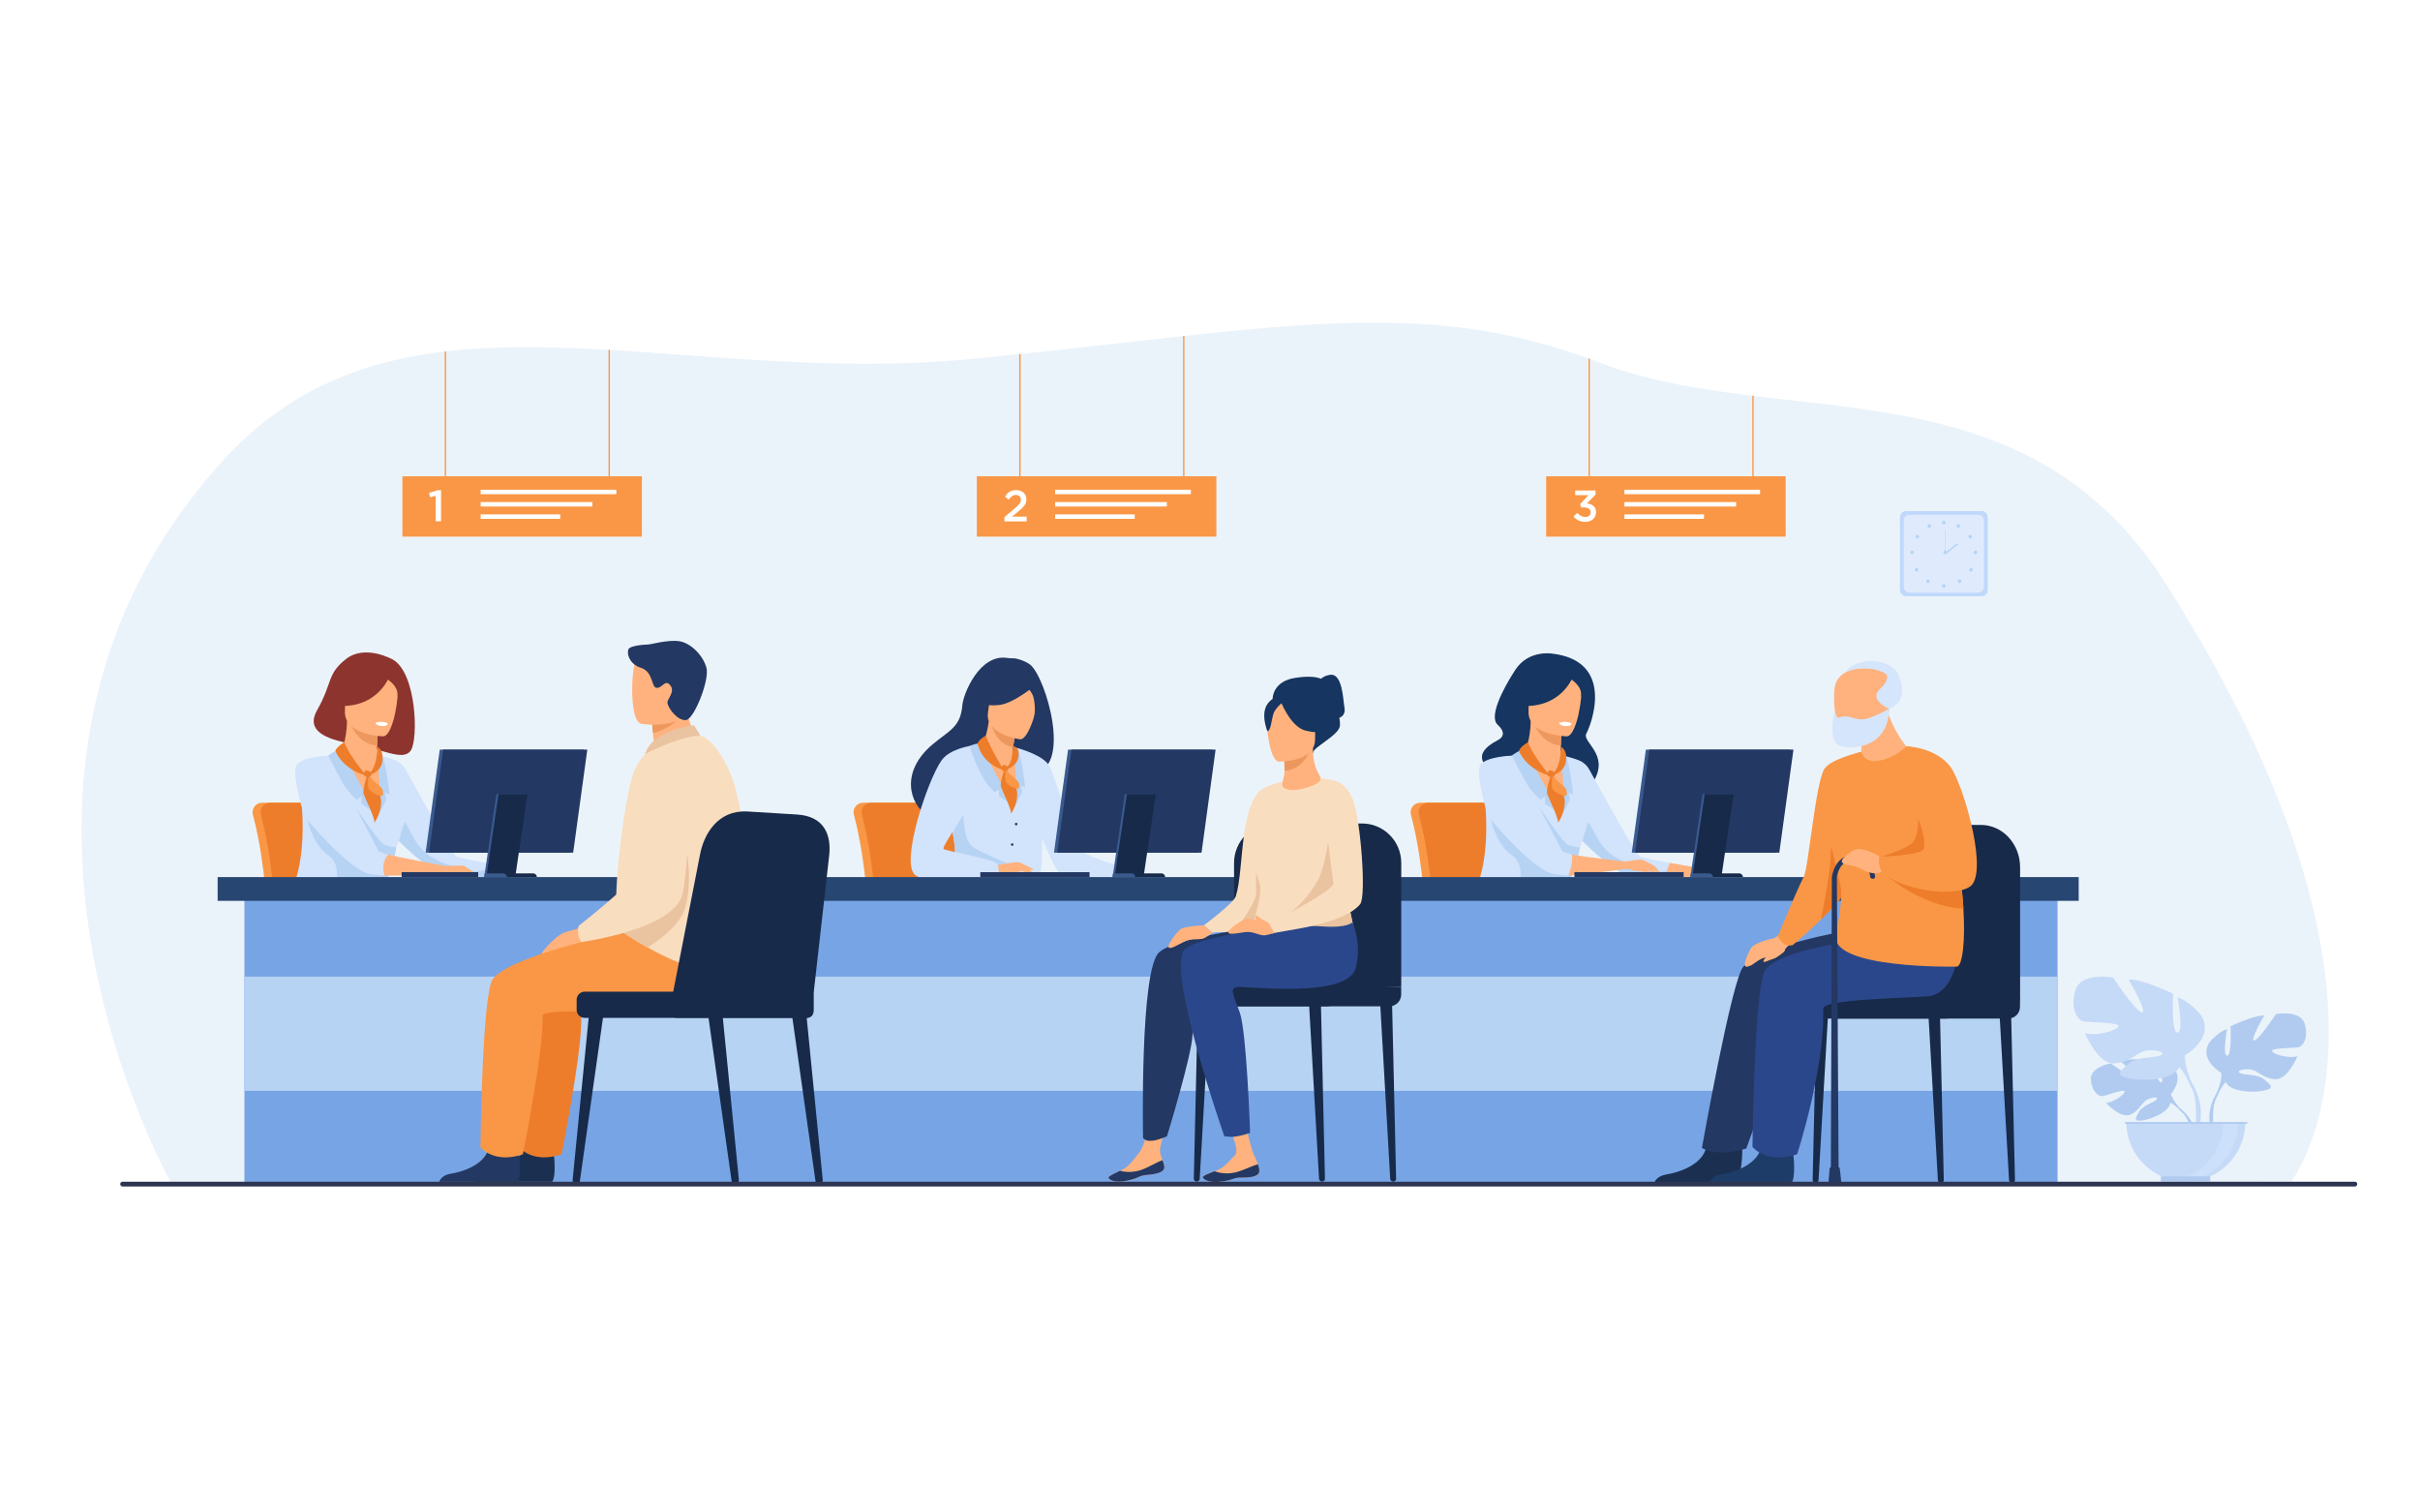 <?xml version="1.0" encoding="utf-8"?>
<!-- Generator: Adobe Illustrator 24.3.0, SVG Export Plug-In . SVG Version: 6.00 Build 0)  -->
<svg version="1.1" id="_x2018_ëîé_x5F_1" xmlns="http://www.w3.org/2000/svg" xmlns:xlink="http://www.w3.org/1999/xlink"
	 x="0px" y="0px" viewBox="0 0 3200 2000" style="enable-background:new 0 0 3200 2000;" xml:space="preserve">
<style type="text/css">
	.st0{fill:#FFFFFF;}
	.st1{fill:#EBF3FA;}
	.st2{fill:#F99746;}
	.st3{fill:#ED7D2B;}
	.st4{fill:#163560;}
	.st5{fill:#FFB27D;}
	.st6{fill:#ED985F;}
	.st7{fill:#D2E3FC;}
	.st8{fill:#B7D3F3;}
	.st9{fill:#395A8E;}
	.st10{fill:#233862;}
	.st11{fill:#172A49;}
	.st12{fill:#8E342E;}
	.st13{fill:#ED975D;}
	.st14{fill:#77A4E5;}
	.st15{fill:#274672;}
	.st16{fill:#C0D8FB;}
	.st17{fill:#DFEBFD;}
	.st18{fill:#F9DDBF;}
	.st19{fill:#EAC3A0;}
	.st20{fill:#2B478B;}
	.st21{fill:#1B3051;}
	.st22{fill:#1E3C68;}
	.st23{fill:#D5E5FB;}
	.st24{opacity:0.5;}
	.st25{fill:#9FC1F4;}
	.st26{fill:#AFCDFB;}
	.st27{fill:#2E3552;}
</style>
<rect class="st0" width="3200" height="2000"/>
<g>
	<path class="st1" d="M228.7,1568.9c0,0-312.9-545.7,67.9-961.9c234.3-256.1,587.6-93.4,989.2-132.5c401.6-39.1,589.3-87.1,829.5,5
		c240.2,92,559.7-6,748.7,292.3c353.3,557.6,165.5,790.6,165.5,790.6L228.7,1568.9z"/>
	<g>
		<path class="st2" d="M1880.5,1159.8c0,0-4.3-43.6-14.8-82.5c-2.1-8,3.8-15.8,12.1-15.8h110.7l18.1,98.3
			C2006.5,1159.8,1878.2,1163.7,1880.5,1159.8z"/>
		<path class="st3" d="M1891.1,1159.8c0,0-4.3-43.6-14.8-82.5c-2.1-8,3.8-15.8,12.1-15.8H1999l18.1,98.3
			C2017.1,1159.8,1888.7,1163.7,1891.1,1159.8z"/>
	</g>
	<g>
		<path class="st4" d="M2051.8,864.2c0,0-30.8-4.9-47.9,21.3c-17.6,26.9-35.1,62.3-23.6,72.8c9.9,9,8.6,16.2,0,20.6
			c-36.6,18.8-16.2,36.3-3.2,42.7c13,6.4,124.5,20.5,129.2,13.1c23.5-37.1-15.1-53.3-8.6-64.9
			C2103.2,960.3,2137.6,873.9,2051.8,864.2z"/>
		<path class="st5" d="M2092.9,1048.3c-8,6.2-13,28.4-25.9,32c-48.2,13.7-74-43.4-82.5-71.3c6.5-4.1,12.7-5.3,16.3-5.9
			c3.5-0.6,7.2-1.1,10.3-1.4c5.3-4.5,12.5-22,13-48.8l2.3,0.5l38.9,8.6c0,0-1.1,12.3-1.4,23.9c-0.2,9.1-0.5,11.2,0.2,12.3
			c3,0.5,6.6,8.2,6.6,8.2s0,0,0,0C2071.3,1007.2,2083.4,1025,2092.9,1048.3z"/>
		<path class="st6" d="M2065.4,961.9c0,0-1.1,12.3-1.4,23.9c-21.9-1.1-33-21.3-37.5-32.4L2065.4,961.9z"/>
		<g>
			<path class="st7" d="M2263.4,1163.9c0,0-22.9,0.8-47.8,0.9c-2.9,0-5.9,0-8.9,0c-20.3-0.1-40.2-0.8-48.6-3
				c-8.3-2.1-40.1-23.7-65.6-49.8c0,0,0,0,0,0c-2,4.7-3.5,8.3-3.5,8.6c-0.7,5.9-2,11.7-3.5,17.4c-5.8,21.5-15.4,39.6-15.7,40.2
				l-13.6,0l-106.5-0.2c0,0,20.1-31,14.7-110.3c-0.1-2,18.5-66,18.5-66s14.5-2.5,31.3-3.9c1.6,1.4,4.8,43.6,25.8,46
				c3.4,0.4,25.3,33.8,25.3,33.8l6.6-34.1l-7.8-45.3c10.1,2.9,15.6,4,23.9,7.3c5.7,2.3,10.4,6.5,13.4,11.9
				c14.7,26.8,62.2,113.2,67.1,115.2c4.5,1.9,21.7,5.3,39.8,8.6h0c24.3,4.4,50.3,8.6,50.3,8.6L2263.4,1163.9z"/>
			<path class="st7" d="M2077.4,1178.2l-7.6,0c0,0,0,0,0,0L2077.4,1178.2z"/>
		</g>
		<path class="st5" d="M2071.8,973.7c0,0-51.8-1-50.6-33.2c1.1-32.2-4.8-54.1,28.3-54.8c33.1-0.7,39.1,11.8,41.3,22.7
			C2093.1,919.1,2085.3,973.1,2071.8,973.7z"/>
		<path class="st8" d="M2215.6,1164.8c-2.9,0-5.9,0-8.9,0c-20.3-0.1-40.2-0.8-48.6-3c-8.3-2.1-40.1-23.7-65.6-49.8c0,0,0,0,0,0
			s5.4-20.6,7.7-24c2.3-3.5,11.5,30,32.8,43.6s54.8,23.2,71,19.3C2214.9,1148.3,2216.1,1158.1,2215.6,1164.8z"/>
		<path class="st0" d="M2061.7,955.7c0,0,0.3,3.9,8.8,4.5c0,0,7.1,0.5,7.4-3.6C2077.9,956.5,2071.4,952.6,2061.7,955.7z"/>
		<path class="st5" d="M2148.8,1139.4c0,0,20.7-3.5,22.8-2.6c3.5,1.4,15.4,7.4,17.4,9.4c2,1.9,7.5,9.9,7.5,9.9s-1.9,0.8-2.9,0.1
			s-8.6-7.2-8.6-7.2l8.1,9.9c0,0-2.4,0.2-3.5-0.8c-1.1-1-8.3-6.9-8.3-6.9l-2.3-0.2c0,0,2.5,1.6,3.9,3.1s2.4,3.2,2.4,3.2
			s-2-0.1-2.7-0.4c-0.7-0.2-7-4.7-7-4.7l3.6,3.9c0,0-2.1,0.1-2.8-0.3c-0.7-0.4-5.7-4.1-6.5-4c-0.8,0.1-6.6,0.5-9.3-0.6
			c-2.6-1.1-10.8-3.3-10.8-3.3L2148.8,1139.4z"/>
		<path class="st8" d="M2018.8,987.5c0,0-16.4,8.4-19.7,11.8c0,0,15.5,39.7,37.9,58.2l6-4.2v9.6l22.4,14.7
			C2065.4,1077.6,2017.7,999.5,2018.8,987.5z"/>
		<path class="st8" d="M2085.5,1138c-5.8,21.5-15.4,39.6-15.7,40.2l7.6,0l-7.6,0h-70.7c0,0,8.2,0,8.2-0.1c-0.2-0.7,12-33.7-8.2-47.2
			c-20.2-13.5-27.5-46.8-27.5-46.8l64.2-15.7c0,0,26.5,38.6,34,46c5.8,5.7,19.3,6.1,19.3,6.1L2085.5,1138z"/>
		<path class="st8" d="M2063.5,997.8c0,0,7.5,54.4,1.8,79.8c0,0,9.2-16.8,10.5-19.9l-1.5-9.3l5.9,2.1c0,0-4.7-43.4-9.9-50.6
			c-2.3-3.2-6.5-7.7-6.5-7.7L2063.5,997.8z"/>
		<path class="st5" d="M2263.4,1163.9c0,0-28.6,1.1-56.6,0.9c-6.9-10.8,1.6-23.7,1.6-23.7h0c24.3,4.4,50.3,8.6,50.3,8.6
			L2263.4,1163.9z"/>
		<path class="st5" d="M2154.1,1148.4c0,0-52.2,7.5-80.5,9.3l5-27.5c19,3.1,70.2,9.2,70.2,9.2L2154.1,1148.4z"/>
		<path class="st7" d="M1999.1,999.3c0,0-31.2,0.7-40.8,11.1c-9.6,10.4,9.6,69.3,9.6,69.3s58.1,71.2,87.2,76.2
			c0,0,12.7,1.7,18.6,1.8c0,0,6.6-13.8,5-27.5c0,0-12.4-3.5-13-5C2065.1,1123.6,1999.1,999.3,1999.1,999.3z"/>
		<path class="st4" d="M2082.3,889c0,0-12.5,45.8-67.4,44.6c0,0-5.7-43.3,23.9-50.2C2068.3,876.3,2082.3,889,2082.3,889z"/>
		<path class="st4" d="M2090.9,921c0,0,3-13.7-17-24.9c0,0,14.2-16,20.2-6.7C2100.2,898.7,2090.9,921,2090.9,921z"/>
		<path class="st3" d="M2020.5,981.5c0,0-9.8,5.2-12,11.5c0,0,9.3,24.3,40.9,32.6C2049.5,1025.7,2026.7,999,2020.5,981.5z"/>
		<path class="st3" d="M2063.9,987.5c0,0,1,30.4-14.4,38.2c0,0,19-2.2,21.3-19.3C2072.1,996.3,2068.8,989.7,2063.9,987.5z"/>
		<path class="st3" d="M2051.1,1023.2c0,0-7,21.2-5.2,26.6c1.8,5.5,14.3,30,14.4,38c0,0,9-12.5,8.8-27.6
			S2051.1,1023.2,2051.1,1023.2z"/>
		<path class="st2" d="M2052.6,1023.7c0,0-1.7,14.6,0,18.8s10.3,9.3,18.5,10.2c0,0,2.2-6.2-1.3-10.7
			C2066.2,1037.5,2053.6,1029.7,2052.6,1023.7z"/>
		<path class="st3" d="M2045.9,1023.8c0,0,0.8-4,2.8-5c2-0.9,6.9,1.8,7.5,3.3c0.6,1.5-0.4,4.8-3.2,5.4S2045.3,1025.7,2045.9,1023.8z
			"/>
	</g>
	<g>
		<g>
			<polygon class="st9" points="2348.3,1127.5 2157.7,1127.5 2176.4,991.2 2367,991.2 			"/>
			<polygon class="st10" points="2352.8,1127.5 2162.2,1127.5 2180.9,991.2 2371.5,991.2 			"/>
		</g>
		<g>
			<polygon class="st9" points="2289.5,1050.1 2273.4,1159.8 2235.2,1159.8 2235.9,1154.9 2251.3,1050.1 			"/>
			<polygon class="st11" points="2276.2,1159.8 2238,1159.8 2254.1,1050.1 2292.3,1050.1 			"/>
			<path class="st11" d="M2241.4,1159.8h63.3l0,0c0-2.7-2.2-4.9-4.9-4.9h-57.7L2241.4,1159.8z"/>
			<path class="st9" d="M2265.1,1159.8L2265.1,1159.8h-30l0.7-4.9h24.4C2262.9,1154.9,2265.1,1157.1,2265.1,1159.8z"/>
		</g>
	</g>
	<g>
		<path class="st2" d="M349.2,1159.8c0,0-4.3-43.6-14.8-82.5c-2.1-8,3.8-15.8,12.1-15.8h110.7l18.1,98.3
			C475.2,1159.8,346.9,1163.7,349.2,1159.8z"/>
		<path class="st3" d="M359.8,1159.8c0,0-4.3-43.6-14.8-82.5c-2.1-8,3.8-15.8,12.1-15.8h110.7l18.1,98.3
			C485.8,1159.8,357.4,1163.7,359.8,1159.8z"/>
	</g>
	<g>
		<path class="st2" d="M1143.9,1159.8c0,0-4.3-43.6-14.8-82.5c-2.1-8,3.8-15.8,12.1-15.8h110.7l18.1,98.3
			C1270,1159.8,1141.6,1163.7,1143.9,1159.8z"/>
		<path class="st3" d="M1154.5,1159.8c0,0-4.3-43.6-14.8-82.5c-2.1-8,3.8-15.8,12.1-15.8h110.7l18.1,98.3
			C1280.5,1159.8,1152.2,1163.7,1154.5,1159.8z"/>
	</g>
	<g>
		<path class="st12" d="M519.9,872.4c0,0-36.5-21-62.2-1.1c-25.6,19.8-17.8,31.7-38.3,67.6c-15,26.4,8.5,38.4,47.6,44.9
			c39.1,6.6,66.4,23.5,76.3,8.4C553.3,977,550.8,890.8,519.9,872.4z"/>
		<path class="st5" d="M527.8,1048.3c-8,6.2-13,28.4-25.9,32c-48.2,13.7-74-43.4-82.5-71.3c6.5-4.1,12.7-5.3,16.2-5.9
			c3.5-0.6,7.2-1.1,10.3-1.4c5.3-4.5,12.5-22,13-48.8l2.3,0.5l38.9,8.6c0,0-1.1,12.3-1.4,23.9c-0.2,9.1-0.5,11.2,0.2,12.3
			c3,0.5,6.6,8.2,6.6,8.2s0,0,0,0C506.2,1007.2,518.2,1025,527.8,1048.3z"/>
		<path class="st6" d="M500.2,961.9c0,0-1.1,12.3-1.4,23.9c-21.9-1.1-33-21.3-37.5-32.4L500.2,961.9z"/>
		<g>
			<path class="st7" d="M650.5,1164.8c-2.9,0-5.9,0-8.9,0c-20.3-0.1-40.2-0.8-48.6-3c-8.3-2.1-40.1-23.7-65.6-49.8c0,0,0,0,0,0
				c-2,4.7-3.5,8.3-3.5,8.6c-0.7,5.9-2,11.7-3.5,17.4c-5.8,21.5-15.4,39.6-15.7,40.2l-13.6,0l-106.5-0.2c0,0,20.1-31,14.7-110.3
				c-0.1-2,18.5-66,18.5-66s14.5-2.5,31.3-3.9c1.6,1.4,4.8,43.6,25.8,46c3.4,0.4,25.3,33.8,25.3,33.8l6.6-34.1l-7.8-45.3
				c10.1,2.9,15.6,4,23.9,7.3c5.7,2.3,10.4,6.5,13.4,11.9c14.7,26.8,62.2,113.2,67.1,115.2c4.5,1.9,21.7,5.3,39.8,8.6h0
				C656.4,1143.5,675.4,1164.7,650.5,1164.8z"/>
			<path class="st7" d="M512.3,1178.2l-7.6,0c0,0,0,0,0,0L512.3,1178.2z"/>
		</g>
		<path class="st5" d="M506.7,973.7c0,0-51.8-1-50.6-33.2c1.1-32.2-4.8-54.1,28.3-54.8c33.1-0.7,39.1,11.8,41.3,22.7
			C527.9,919.1,520.2,973.1,506.7,973.7z"/>
		<path class="st8" d="M650.5,1164.8c-2.9,0-5.9,0-8.9,0c-20.3-0.1-40.2-0.8-48.6-3c-8.3-2.1-40.1-23.7-65.6-49.8c0,0,0,0,0,0
			s5.4-20.6,7.7-24c2.3-3.5,11.5,30,32.8,43.6s54.8,23.2,71,19.3C649.8,1148.3,650.9,1158.1,650.5,1164.8z"/>
		<path class="st0" d="M496.5,955.7c0,0,0.3,3.9,8.8,4.5c0,0,7.1,0.5,7.4-3.6C512.8,956.5,506.3,952.6,496.5,955.7z"/>
		<path class="st5" d="M589.2,1145.2c0,0,22.2-1.3,24.4-0.1c3.5,1.9,15.4,9.6,17.3,11.8c1.9,2.2,6.8,11.2,6.8,11.2s-2.1,0.6-3.1-0.3
			c-1-0.9-8.2-8.6-8.2-8.6l7.4,11.3c0,0-2.6-0.1-3.6-1.2c-1-1.1-8-8.2-8-8.2l-2.4-0.5c0,0,2.4,1.9,3.7,3.7c1.3,1.8,2.2,3.6,2.2,3.6
			s-2.1-0.4-2.8-0.7c-0.7-0.3-6.9-5.8-6.9-5.8l3.3,4.5c0,0-2.2-0.1-3-0.6c-0.7-0.5-5.6-5-6.5-5c-0.9,0-7.1-0.2-9.7-1.7
			c-2.7-1.4-11-4.6-11-4.6L589.2,1145.2z"/>
		<path class="st8" d="M453.7,987.5c0,0-16.4,8.4-19.7,11.8c0,0,15.5,39.7,37.9,58.2l6-4.2v9.6l22.4,14.7
			C500.2,1077.6,452.5,999.5,453.7,987.5z"/>
		<path class="st8" d="M520.4,1138c-5.8,21.5-15.4,39.6-15.7,40.2l7.6,0l-7.6,0h-70.7c0,0,8.2,0,8.2-0.1c-0.2-0.7,12-33.7-8.2-47.2
			c-20.2-13.5-27.5-46.8-27.5-46.8l64.2-15.7c0,0,26.5,38.6,34,46c5.8,5.7,19.3,6.1,19.3,6.1L520.4,1138z"/>
		<path class="st8" d="M498.4,997.8c0,0,7.5,54.4,1.8,79.8c0,0,9.2-16.8,10.5-19.9l-1.5-9.3l5.9,2.1c0,0-4.7-43.4-9.9-50.6
			c-2.3-3.2-6.5-7.7-6.5-7.7L498.4,997.8z"/>
		<path class="st5" d="M589.3,1154.2c0,0-54.5,4.8-84.6,3.4V1128c19.7,5.4,84.6,17.2,84.6,17.2L589.3,1154.2z"/>
		<path class="st7" d="M433.9,999.3c0,0-31.2,0.7-40.8,11.1c-9.6,10.4,9.6,69.3,9.6,69.3s58.1,71.2,87.2,76.2c0,0,12.7,1.7,18.6,1.8
			c0,0-5.8-16.9,5-27.5c0,0-12.4-3.5-13-5C500,1123.6,433.9,999.3,433.9,999.3z"/>
		<path class="st12" d="M517.1,889c0,0-12.5,45.8-67.4,44.6c0,0-5.7-43.3,23.9-50.2C503.2,876.3,517.1,889,517.1,889z"/>
		<path class="st12" d="M525.7,921c0,0,3-13.7-17-24.9c0,0,14.2-16,20.2-6.7C535.1,898.7,525.7,921,525.7,921z"/>
		<path class="st3" d="M455.4,981.5c0,0-9.8,5.2-12,11.5c0,0,9.3,24.3,40.9,32.6C484.4,1025.7,461.6,999,455.4,981.5z"/>
		<path class="st3" d="M498.8,987.5c0,0,1,30.4-14.4,38.2c0,0,19-2.2,21.3-19.3C507,996.3,503.6,989.7,498.8,987.5z"/>
		<path class="st3" d="M486,1023.2c0,0-7,21.2-5.2,26.6c1.8,5.5,14.3,30,14.4,38c0,0,9-12.5,8.8-27.6
			C503.7,1045,486,1023.2,486,1023.2z"/>
		<path class="st2" d="M487.4,1023.7c0,0-1.7,14.6,0,18.8c1.7,4.2,10.3,9.3,18.5,10.2c0,0,2.2-6.2-1.3-10.7
			C501,1037.5,488.5,1029.7,487.4,1023.7z"/>
		<path class="st3" d="M480.7,1023.8c0,0,0.8-4,2.8-5c2-0.9,6.9,1.8,7.5,3.3c0.6,1.5-0.4,4.8-3.2,5.4
			C485.1,1028.2,480.2,1025.7,480.7,1023.8z"/>
	</g>
	<g>
		<path class="st10" d="M1362.2,878.9c-6.4-5.1-18.1-8.5-22.2-8.4c-3,0.1-6-0.2-9-0.6c-35.7-4.8-57.2,47.1-58.5,62.8
			c-2.3,29-17.7,33.4-39.3,51.6c-43.3,36.4-30.6,78.7-6.9,94.4c14.2,9.4,39.2,0,39.2,0c0.4,0.2,68.5-38.1,102-56.6
			C1417.9,1015,1382.9,895.4,1362.2,878.9z"/>
		<path class="st7" d="M1488.7,1147.2c0,0-47-11.9-58.9-22.3c-10.2-8.8-31.6-90.6-41.9-111.4c-6.9-14-37.7-23.4-46.1-25.1
			c-0.2-0.3,7.2,76.1-4.1,67.1c-34.7-27.6-29.1-46.7-40.7-71.2c-0.7-1.5-16.9,22.2-31.9,50.6c-16.5,31.3-12,38-7.3,57.4
			c0.8,3.6,1.6,6.8,2.1,9.8c5.6,28.4,0.9,34.1,7.5,52.7c1.9,5.4,52.9,10.1,81.9,8.2c9.2-0.6,16.2-1.9,18.7-4.1
			c8.9-7.7,9.4,5.8,10.2-50.4c2.3,5.6,17.4,45.3,26.6,49.5c13,6,87.5,1.7,87.5,1.7L1488.7,1147.2z"/>
		<path class="st5" d="M1343.6,1008.6c0.1,0.1,3.5,43.6-4.1,44.4c-11.4,1.2-46.1-67.6-46-67.6c4.8-0.2,10-4.4,14-31.7l2,0.7
			l34.1,12.3c0,0-2.5,11-4.1,21.4C1338.3,996.8,1341.7,1007.4,1343.6,1008.6z"/>
		<path class="st13" d="M1343.7,966.7c0,0-2.5,11-4.1,21.4c-19.6-3.5-27.3-23.1-30.1-33.7L1343.7,966.7z"/>
		<path class="st5" d="M1348.8,977.6c0,0-46.7-6.3-42.4-35.3c4.4-29,1.3-49.4,31.3-46.6c30,2.8,34.1,14.7,35,24.8
			C1373.6,930.4,1361,978.4,1348.8,977.6z"/>
		<path class="st10" d="M1371,904.5c0,0-29.9,25.8-50.2,27.8c-20.3,2.1-28-4.5-28-4.5s12-10,19.2-26c2.1-4.7,6.6-8,11.8-8.4
			C1338.2,892.2,1365.8,891.6,1371,904.5z"/>
		<path class="st10" d="M1352.3,902.2c0,0,10,9.7,13.2,16.8c3,6.9,4,23.5,1.5,30.1c0,0,15.6-30.3,6.8-45
			C1364.4,888.4,1352.3,902.2,1352.3,902.2z"/>
		<path class="st8" d="M1349.3,1163.1c-29,1.9-80-2.9-81.9-8.2c-6.7-18.5-2-24.3-7.5-52.7l14-39.4c0,0-2.3,43.9,10.6,55.4
			c12.9,11.5,52.9,22.3,59.2,31.9C1346.7,1154.7,1348.7,1159.4,1349.3,1163.1z"/>
		<path class="st5" d="M1316.1,1144.6c0,0,28.6-6.4,33.2-3.8c4.6,2.5,15.9,11.8,17.3,15s-10.3-2.4-14.1-3.5
			c-2.5-0.7-8.9,1.6-12.2,2.7c-13.5,4.5-21.8,2.2-21.8,2.2L1316.1,1144.6z"/>
		<path class="st7" d="M1296.9,984.3c0,0-38.4,2.4-51.7,20.9c-18.7,26.1-55.8,137.4-34.6,152.2c24,16.7,109.1,4.4,109.1,4.4
			s2.8-13.2-1.1-19.6c-3.9-6.4-68-16.7-70.9-19.7c-3-3,36.9-57.6,36.9-66.5S1296.9,984.3,1296.9,984.3z"/>
		<path class="st5" d="M1350.7,1148.8c0,0,6,7.7,8,8.7c2,0.9,3.2,0.7,3.2,0.7l-4-7.3L1350.7,1148.8z"/>
		<path class="st5" d="M1349.3,1140.8l17.4,8.5c0,0-0.7,1.2-2.9,1.1c-2.1-0.1-7.6-2.1-7.6-2.1L1349.3,1140.8z"/>
		<path class="st8" d="M1298.5,982.5c0,0-5.4-0.5-16.3,3.9c0,0,12.4,44,33.2,61.2l5.6-3.9v9l20.8,13.6
			C1341.8,1066.3,1297.4,993.7,1298.5,982.5z"/>
		<path class="st8" d="M1340.1,992.1c0,0,6.9,50.6,1.7,74.2c0,0,8.5-15.7,9.7-18.5l-1.4-8.6l5.5,1.9c0,0-4.4-40.4-9.2-47
			c-2.2-3-6-7.2-6-7.2L1340.1,992.1z"/>
		<path class="st3" d="M1303.6,972.7c0,0-9,4.7-11,10.6c0,0,5.1,26.9,34.5,34.7C1327,1018,1309.3,989,1303.6,972.7z"/>
		<path class="st3" d="M1339.9,986.3c0,0-0.8,4-1.4,10.4c-0.7,7.7-3.3,17.3-11.5,21.4c0,0,17.6-2.1,19.8-17.9
			C1348.1,990.7,1344.4,988.4,1339.9,986.3z"/>
		<path class="st3" d="M1328.5,1015.7c0,0-6.5,19.7-4.9,24.8c1.6,5.1,13.3,27.9,13.4,35.3c0,0,8.4-11.6,8.1-25.7
			C1345,1036,1328.5,1015.7,1328.5,1015.7z"/>
		<path class="st2" d="M1329.9,1016.1c0,0-1.5,13.6,0,17.5c1.5,3.9,9.6,8.7,17.2,9.5c0,0,2.1-5.8-1.2-10
			C1342.5,1029,1330.9,1021.7,1329.9,1016.1z"/>
		<path class="st3" d="M1323.7,1016.3c0,0,0.7-3.7,2.6-4.6c1.9-0.9,6.4,1.6,7,3c0.6,1.4-0.4,4.5-3,5
			C1327.7,1020.3,1323.2,1018,1323.7,1016.3z"/>
		<path class="st10" d="M1342,1089.7c0-0.9,0.8-1.7,1.7-1.7c0.9,0,1.7,0.8,1.7,1.7c0,0.9-0.8,1.7-1.7,1.7
			C1342.7,1091.4,1342,1090.6,1342,1089.7z"/>
		<path class="st10" d="M1336.7,1116.8c0-0.9,0.8-1.7,1.7-1.7s1.7,0.8,1.7,1.7c0,0.9-0.8,1.7-1.7,1.7S1336.7,1117.8,1336.7,1116.8z"
			/>
	</g>
	<rect x="323.2" y="1168.9" class="st14" width="2397.5" height="394.2"/>
	<rect x="287.8" y="1159.8" class="st15" width="2460.9" height="31.4"/>
	<rect x="323.2" y="1291.4" class="st8" width="2397.5" height="151.1"/>
	<rect x="1296.3" y="1153.3" class="st10" width="144.4" height="6.5"/>
	<rect x="2081.9" y="1153.3" class="st10" width="144.4" height="6.5"/>
	<rect x="531.1" y="1153.3" class="st10" width="101.2" height="6.5"/>
	<g>
		<g>
			<polygon class="st9" points="1584.3,1127.5 1393.7,1127.5 1412.3,991.2 1603,991.2 			"/>
			<polygon class="st10" points="1588.8,1127.5 1398.1,1127.5 1416.8,991.2 1607.4,991.2 			"/>
		</g>
		<g>
			<polygon class="st9" points="1525.5,1050.1 1509.3,1159.8 1471.1,1159.8 1471.9,1154.9 1487.3,1050.1 			"/>
			<polygon class="st11" points="1512.1,1159.8 1473.9,1159.8 1490.1,1050.1 1528.3,1050.1 			"/>
			<path class="st11" d="M1477.4,1159.8h63.3l0,0c0-2.7-2.2-4.9-4.9-4.9h-57.7L1477.4,1159.8z"/>
			<path class="st9" d="M1501.1,1159.8L1501.1,1159.8h-30l0.7-4.9h24.4C1498.9,1154.9,1501.1,1157.1,1501.1,1159.8z"/>
		</g>
	</g>
	<g>
		<path class="st16" d="M2620.1,788.5h-99.5c-4.6,0-8.3-3.7-8.3-8.3v-96.1c0-4.6,3.7-8.3,8.3-8.3h99.5c4.6,0,8.3,3.7,8.3,8.3v96.1
			C2628.4,784.7,2624.7,788.5,2620.1,788.5z"/>
		<path class="st17" d="M2615.8,783.6h-90.9c-4.2,0-7.6-3.4-7.6-7.6v-87.7c0-4.2,3.4-7.6,7.6-7.6h90.9c4.2,0,7.6,3.4,7.6,7.6V776
			C2623.4,780.2,2620,783.6,2615.8,783.6z"/>
		<g>
			<g>
				<path class="st8" d="M2568,691c0-1.3,1.1-2.4,2.4-2.4c1.3,0,2.4,1.1,2.4,2.4c0,1.3-1.1,2.4-2.4,2.4
					C2569,693.4,2568,692.3,2568,691z"/>
				<path class="st8" d="M2587.4,694.4c0.6-1.2,2.1-1.6,3.3-0.9c1.2,0.6,1.6,2.1,0.9,3.3c-0.6,1.2-2.1,1.6-3.3,0.9
					S2586.7,695.5,2587.4,694.4z"/>
				<path class="st8" d="M2604,707.6c1.1-0.7,2.6-0.4,3.3,0.7s0.4,2.6-0.7,3.3c-1.1,0.7-2.6,0.4-3.3-0.7
					C2602.6,709.8,2602.9,708.3,2604,707.6z"/>
				<path class="st8" d="M2612.2,728c1.3,0,2.4,1.1,2.4,2.4c0,1.3-1.1,2.4-2.4,2.4c-1.3,0-2.4-1.1-2.4-2.4
					C2609.8,729.1,2610.9,728,2612.2,728z"/>
				<path class="st8" d="M2608,751.8c0.9,0.9,0.9,2.5,0,3.4c-0.9,0.9-2.5,0.9-3.4,0c-0.9-0.9-0.9-2.5,0-3.4
					C2605.6,750.8,2607.1,750.8,2608,751.8z"/>
				<path class="st8" d="M2592.9,766.9c0.9,0.9,0.9,2.5,0,3.4c-0.9,0.9-2.5,0.9-3.4,0c-0.9-0.9-0.9-2.5,0-3.4
					C2590.5,766,2592,766,2592.9,766.9z"/>
				<path class="st8" d="M2568,774.7c0-1.3,1.1-2.4,2.4-2.4c1.3,0,2.4,1.1,2.4,2.4c0,1.3-1.1,2.4-2.4,2.4
					C2569,777.1,2568,776,2568,774.7z"/>
			</g>
			<g>
				<path class="st8" d="M2553.3,694.4c-0.6-1.2-2.1-1.6-3.3-0.9c-1.2,0.6-1.6,2.1-0.9,3.3c0.6,1.2,2.1,1.6,3.3,0.9
					C2553.5,697,2553.9,695.5,2553.3,694.4z"/>
				<path class="st8" d="M2536.6,707.6c-1.1-0.7-2.6-0.4-3.3,0.7s-0.4,2.6,0.7,3.3c1.1,0.7,2.6,0.4,3.3-0.7
					C2538.1,709.8,2537.8,708.3,2536.6,707.6z"/>
				<path class="st8" d="M2528.4,728c-1.3,0-2.4,1.1-2.4,2.4c0,1.3,1.1,2.4,2.4,2.4c1.3,0,2.4-1.1,2.4-2.4
					C2530.8,729.1,2529.7,728,2528.4,728z"/>
				<path class="st8" d="M2532.6,751.8c-0.9,0.9-0.9,2.5,0,3.4c0.9,0.9,2.5,0.9,3.4,0c0.9-0.9,0.9-2.5,0-3.4
					C2535.1,750.8,2533.6,750.8,2532.6,751.8z"/>
				<path class="st8" d="M2547.7,766.9c-0.9,0.9-0.9,2.5,0,3.4c0.9,0.9,2.5,0.9,3.4,0c0.9-0.9,0.9-2.5,0-3.4
					C2550.2,766,2548.7,766,2547.7,766.9z"/>
			</g>
		</g>
		<g>
			<path class="st8" d="M2569.7,730.4c0-1.3,1.1-2.4,2.4-2.4c1.3,0,2.4,1.1,2.4,2.4c0,1.3-1.1,2.4-2.4,2.4
				C2570.8,732.8,2569.7,731.8,2569.7,730.4z"/>
			<g>
				<rect x="2571.8" y="700.4" class="st8" width="0.7" height="30.1"/>
			</g>
			<g>
				
					<rect x="2569.7" y="723.1" transform="matrix(0.787 -0.617 0.617 0.787 103.342 1747.303)" class="st8" width="20.3" height="2"/>
			</g>
		</g>
	</g>
	<g>
		<g>
			<g>
				<path class="st11" d="M1748.1,1562.4h0.3c2,0,3.7-1.7,3.6-3.7l-5.5-239l-16.1-1.9l13.8,240.9
					C1744.3,1560.8,1746,1562.4,1748.1,1562.4z"/>
			</g>
			<g>
				<path class="st11" d="M1842.2,1562.4h0.3c2,0,3.7-1.7,3.6-3.7l-5.5-239l-16.1-1.9l13.8,240.9
					C1838.4,1560.8,1840.1,1562.4,1842.2,1562.4z"/>
			</g>
			<g>
				<path class="st11" d="M1582.5,1562.4h-0.3c-2,0-3.7-1.7-3.6-3.7l5.5-239l16.1-1.9l-13.8,240.9
					C1586.3,1560.8,1584.6,1562.4,1582.5,1562.4z"/>
			</g>
			<path class="st11" d="M1852.9,1304.9v-163.8c0-28.8-23.2-52.2-51.9-52.2h-117.3c-28.6,0-51.9,23.4-51.9,52.2v170L1852.9,1304.9z"
				/>
			<path class="st11" d="M1610.8,1330.7h226.4c8.6,0,15.6-7,15.6-15.6v-10.2h-242.1V1330.7z"/>
			<path class="st11" d="M1583.7,1330.7H1755c6.4,0,11.6-5.2,11.6-11.6v-2.8c0-6.4-5.2-11.5-11.6-11.5h-171.3
				c-6.4,0-11.6,5.2-11.6,11.5v2.8C1572.1,1325.5,1577.3,1330.7,1583.7,1330.7z"/>
		</g>
		<path class="st18" d="M1675.1,1040.4c0,0,10.5-3.6,12.7,18.1c1.6,16.4-9.8,144.1-18.4,154.3c-24.2,28.6-54.4,16.5-66.3,20.8
			l-11.2-10.1c0,0,39.3-29,42.3-38.5C1645.7,1148.5,1637.9,1054.1,1675.1,1040.4z"/>
		<path class="st4" d="M1682.8,924.3c0,0-0.7-23.4,30.2-28c30.9-4.6,39.4,2.6,44.7,10.5c5.3,7.9,15.1,40,14.1,52.8
			c-1,12.8-36.2,28.6-35.6,36.1S1682.8,924.3,1682.8,924.3z"/>
		<path class="st19" d="M1660.8,1148.5c0,0,0.2,23.6,0.1,33.2c-0.1,11.4-22.6,41.8-22.6,41.8l30.6-5.3c0,0,19-23.1,19-24.6
			C1687.9,1192.1,1660.8,1148.5,1660.8,1148.5z"/>
		<path class="st5" d="M1539.6,1542.2c1,7.9-9.8,10.2-22.3,11.3c-12.6,1.1-8.7,3.6-25.8,7.4c-17.1,3.8-24.2-0.7-25.5-3.1
			c-1.2-2.1,6.7-5.6,15.1-9.7c1.1-0.5,2.1-1,3.2-1.5c9.5-4.7,14.5-13.6,21.7-22c6.8-8,12.7-32.9,12.7-32.9l23.2-6
			c0,0-5.8,22.4-7.7,32c-1.1,5.6,1.1,11.8,3,16.5C1538.2,1536.8,1539.3,1539.4,1539.6,1542.2z"/>
		<path class="st10" d="M1517.3,1553.5c-12.6,1.1-8.7,3.6-25.8,7.4c-17.1,3.8-24.2-0.7-25.5-3.1c-1.2-2.1,6.7-5.6,15.1-9.7l0.1,0.1
			c0,0,12.3,3.7,26.1-0.6c11.3-3.6,22.1-10.9,29.8-13.4c1,2.5,2.1,5.2,2.4,7.9C1540.6,1550.1,1529.8,1552.4,1517.3,1553.5z"/>
		<path class="st10" d="M1713.6,1219.5c0,0-155.4,16.1-181,39.9c-25.6,23.8-21.1,245.4-21.1,245.4c4,4.1,6.9,4,13.2,3.5
			c6-0.5,18.4-5.7,18.4-5.7s33.3-108.8,33.7-134c0.4-25.2,5.7-68,16.2-70.5s136.4,11.6,150.2-28.2c13.8-39.7-9.1-72.4-9.1-72.4
			L1713.6,1219.5z"/>
		<path class="st18" d="M1786.2,1259.5c-6.7,4.5-18.7,11.4-38.8,12.1c-36,1.3-80.9-3-89.8-11.3c-2.3-2.2-3.4-5.7-3.7-10.3
			c-1-13.8,5.6-36.5,10.1-55.3c2.9-12.2,2.9-22.2,1.3-27.6c-4.9-16.4-18.2-50.4-19.5-61.4c-1.3-11,11.3-57.5,29.2-65.3
			c44.6-19.6,88.4-8.5,88.4-8.5c27.4,5.6,29,60.4,19.9,110.1c-0.2,1.3-0.5,2.6-0.7,3.8C1772.8,1196.2,1804.9,1247,1786.2,1259.5z"/>
		<g>
			<path class="st5" d="M1695.7,1039.2c0.5,3.2,9.3,8.4,28,3.5c17.9-4.7,22.7-9.4,22.7-13.3c0-4.6-10.4-11.9-10.3-40l-2.2,0.4
				l-36.2,7.2c0,0,0.8,11.4,0.8,22.1C1698.6,1028.1,1694.9,1033.8,1695.7,1039.2z"/>
			<path class="st13" d="M1697.8,997c0,0,0.8,11.4,0.8,22.1c20.2-0.6,30.9-19,35.3-29.3L1697.8,997z"/>
			<path class="st5" d="M1691,1007.1c0,0,47.9,0.8,47.9-29c0-29.8,6.2-49.8-24.3-51.6c-30.6-1.8-36.5,9.6-39,19.6
				C1673.2,956,1678.6,1006.1,1691,1007.1z"/>
			<path class="st4" d="M1692.8,925.8c0,0,13.1,35,33.2,40.2c20.1,5.2,28.8-0.2,28.8-0.2s-15.4-12.3-18.6-33.7
				C1736.2,932.1,1702.7,909.1,1692.8,925.8z"/>
			<path class="st4" d="M1696,928.6c0,0-9.8,7.8-12.2,15.4c-2.4,7.6-3.5,23.2-8,22.7c0,0-9.9-23.8,1.2-37.2
				C1688.8,915.2,1696,928.6,1696,928.6z"/>
		</g>
		<path class="st5" d="M1665.3,1547.7c0.4,8-10.6,9.4-23.2,9.4s-8.9,2.8-26.3,5.2c-17.4,2.4-24.1-2.8-25.2-5.2
			c-1-2.2,7.1-5.1,15.8-8.4c1.1-0.4,2.2-0.8,3.3-1.3c9.8-3.8,15.6-12.4,23.4-20.1c7.4-7.4-10.6-41.3-10.6-41.3l21.8-11.7
			c0,0,5,24.5,11.1,45.8c1.6,5.5,6.4,14.5,8,19.4C1664.3,1542.2,1665.1,1544.9,1665.3,1547.7z"/>
		<path class="st19" d="M1785.3,1253.6c-6.7,4.5-17.7,17.3-37.9,18.1c-33.2-7.6-71-16.3-93.5-21.6c-1-13.8,24-10.5,28.5-29.3
			c30-13.8,48.3-35.8,59.9-56.1c8.9-15.5,13.4-49.1,13.4-49.1l27.7,26.4c-0.2,1.3-0.5,2.6-0.7,3.8
			C1772.8,1196.2,1804,1241.1,1785.3,1253.6z"/>
		<path class="st10" d="M1642.1,1557.1c-12.6,0-8.9,2.8-26.3,5.2c-17.4,2.4-24.1-2.8-25.2-5.2c-1-2.2,7.1-5.1,15.8-8.4l0.1,0.2
			c0,0,11.9,4.8,26.1,1.6c11.5-2.6,22.9-9,30.8-10.9c0.8,2.6,1.7,5.3,1.8,8.1C1665.6,1555.6,1654.7,1557.1,1642.1,1557.1z"/>
		<path class="st20" d="M1746.6,1224.9c-45.8-3.5-156.7,12.4-179.3,29.5c-27.9,21,51.7,248.2,51.7,248.2s9.2,0.9,12.2,0.6
			c12.6-1.4,21.8-5.3,21.8-5.3s-4.4-133.7-13.7-159.3c-8.6-23.6-13.9-32-3.1-33.4c10.8-1.4,145.1,15.7,156.4-24.8
			c8.8-31.7-4.2-61-4.2-61S1782.9,1227.7,1746.6,1224.9z"/>
		<path class="st18" d="M1767.2,1033c0,0,14.1,4.5,22,24.8c9.8,25.4,17.9,127.7,9.3,137.9c-24.2,28.6-104.7,34.6-116.6,38.9
			l-3.3-13.5c0,0,86-43.3,84.7-53.2S1740.9,1029.1,1767.2,1033z"/>
		<path class="st4" d="M1742.8,908.1c0,0-2-12.5,15.4-15.7c17.3-3.2,17.7,33.6,19.5,42.5c1.9,8.9-2.8,14.2-9.4,14.7
			C1761.7,950.1,1742.8,908.1,1742.8,908.1z"/>
		<g>
			<path class="st5" d="M1677.7,1220.5c0,0-24.5-6.9-30.3-5.3c-5.8,1.6-25.8,14.9-23,18.4c2.8,3.6,20.4-2.2,28.5-1.1
				c8.1,1.1,14.4,5.1,20.2,4.2c5.8-0.9,11.9-3.2,11.9-3.2L1677.7,1220.5z"/>
			<path class="st5" d="M1677.7,1220.5c0,0-12-6.2-15.4-9.7c-0.4-0.4-1.2-0.3-1.5,0.2c-0.9,1.4-1.8,4.2,2.4,7
				C1669.3,1222,1677.7,1220.5,1677.7,1220.5z"/>
		</g>
		<g>
			<path class="st5" d="M1591.9,1223.5c0,0-25.4,1.4-30.4,4.8c-5,3.4-19.6,22.4-15.8,24.9s18.6-8.7,26.6-10.3
				c8-1.6,15.2,0.1,20.5-2.6c5.2-2.7,10.3-6.9,10.3-6.9L1591.9,1223.5z"/>
		</g>
	</g>
	<g>
		<g>
			<g>
				<path class="st11" d="M2566.4,1564.2h0.3c2,0,3.7-1.7,3.6-3.7l-5.5-239l-16.1-1.9l13.8,240.9
					C2562.6,1562.5,2564.3,1564.2,2566.4,1564.2z"/>
			</g>
			<g>
				<path class="st11" d="M2660.5,1564.2h0.3c2,0,3.7-1.7,3.6-3.7l-5.5-239l-16.1-1.9l13.8,240.9
					C2656.7,1562.5,2658.4,1564.2,2660.5,1564.2z"/>
			</g>
			<g>
				<path class="st11" d="M2400.8,1564.2h-0.3c-2,0-3.7-1.7-3.6-3.7l5.5-239l16.1-1.9l-13.8,240.9
					C2404.6,1562.5,2402.9,1564.2,2400.8,1564.2z"/>
			</g>
			<path class="st11" d="M2671.2,1322.6v-175.8c0-30.9-23.2-56-51.9-56H2502c-28.6,0-51.9,25.1-51.9,56v182.6L2671.2,1322.6z"/>
			<path class="st11" d="M2429.1,1346.9h226.4c8.6,0,15.6-7,15.6-15.6V1321h-242.1V1346.9z"/>
			<path class="st11" d="M2402,1346.9h171.3c6.4,0,11.5-5.2,11.5-11.6v-2.8c0-6.4-5.2-11.6-11.5-11.6H2402
				c-6.4,0-11.5,5.2-11.5,11.6v2.8C2390.4,1341.7,2395.6,1346.9,2402,1346.9z"/>
		</g>
		<g>
			<path class="st21" d="M2187.3,1564.4h109c5.2-6.4,8.2-36.5,7.4-44.2c-0.2-1.6-2.1-8.8-2.1-8.8s-40.3-17-45.4,5.8
				c-0.2,0.7-0.3,1.4-0.6,2.1c-6.4,21.3-35.3,31-52,33.7C2192.8,1554.8,2188.8,1560.4,2187.3,1564.4z"/>
			<path class="st10" d="M2484.6,1224.1c-3.9,0-149.3,20.3-179.5,54.3c-15.1,17-54.6,239.5-54.6,239.5s18.4,13,58.7,0.8
				c0,0,53.3-144,51.1-184.6c-0.6-11.3,129.2-16,152.2-21.4c23-5.4,51.5-18.6,39.1-40.7C2539.2,1249.8,2484.6,1224.1,2484.6,1224.1z
				"/>
			<path class="st22" d="M2259.9,1564.4h109c5.2-6.4,3.3-30,2.5-37.7c-0.2-1.6-0.3-2.5-0.3-2.5s-37.2-29.8-42.3-7
				c-0.2,0.7-0.3,1.4-0.6,2.1c-6.4,21.3-35.3,31-52,33.7C2265.4,1554.8,2261.4,1560.4,2259.9,1564.4z"/>
			<path class="st20" d="M2542.4,1235.8c-3.9,0-177.5,8.6-207.7,46.1c-15.1,18.7-17.4,234.7-17.4,234.7s18.7,23.2,59.1,9.7
				c0,0,37.1-114.6,34.4-192.6c-0.4-12.4,108-13.8,137.8-16.2c37.8-3,47.3-66.4,35-90.8S2542.4,1235.8,2542.4,1235.8z"/>
			<path class="st5" d="M2353.5,1235.8l-7.4,4.8c0,0-24.3,4.4-30.9,13.2c0,0-14.2,26.3-4.8,24.5s13-10.4,26.2-12.7
				c13.3-2.2,21.6-2.3,24.5-11.5l11.5-10.9L2353.5,1235.8z"/>
			<path class="st2" d="M2439.9,1080.3c-1.8,8.2-2.8,13.8-2.5,14.4c5.6,9.2,11.8,53.4,3.6,73.7c-0.7,1.8-0.2,8.3-1.4,10.7
				c-4.9,9.6-18.2,23.8-31.8,37l0,0c-18.2,17.7-37,33.4-37,33.4s-5.5,2.4-11.5-1c-4.4-2.5-8.6-10.7-8.6-10.7
				c2.8-4.4,20.3-50.2,34.7-79.1c6.1-12.4,15.7-127.5,27.6-142.9c9.9-12.9,48.4-21.6,48.4-21.6s-7.7,29.6-14.4,56.7
				c-2.6,10.7-5.1,21-6.9,29C2439.9,1080,2439.9,1080.1,2439.9,1080.3z"/>
			<path class="st5" d="M2449.7,950.9c0,0,14.3,23.8,11.2,44.6l21.7,51.1l38-59.7c0,0-19.1-22.6-26.6-53.4L2449.7,950.9z"/>
			<path class="st5" d="M2443.2,969.9c0,0,53.4,2.6,54.6-29.5c1.2-32.1,15.7-53.3-24.2-56.4c-32.9-2.5-43.9,11.1-46.9,21.7
				C2423.7,916.4,2423.4,968.1,2443.2,969.9z"/>
			<path class="st3" d="M2440.9,1168.3c-0.7,1.8-0.2,8.3-1.4,10.7c-4.9,9.6-18.2,23.8-31.8,37l0,0c0,0,13.3-62.1,13.3-88.5
				c-0.1-20.7,10.1-41.2,19-47.7c0,0.1-0.1,0.3-0.1,0.4c-1.8,8.2-2.8,13.8-2.5,14.4C2443,1103.9,2449.2,1148,2440.9,1168.3z"/>
			<path class="st2" d="M2587.6,1278.2c-0.2,0-168.5,3.5-160-42.4c1.3-6.9,7.4-35.9,7.2-56.1c-0.1-15.1-30.8-124.1-30.8-124.1
				s-0.5-38.6,42.5-56.4c4.4-1.8,9.3-3.7,14.7-5c1.8,5,7,13.6,20.1,12.1c19.5-2.2,33.4-13.5,39.4-19.4c1.1,0,5.4,0.5,5.4,0.5
				c1.4,4.1-1.4,8-0.4,12.3c3.4,15.2,5.4,31.1,14.6,43.1c9.1,11.8,16.9,23.5,23.5,34.9c5.5,9.5,10.8,18.6,14.3,27.9
				c6.4,16.8,11.1,36.9,14.1,57.4c2,13,3.3,26.1,4,38.6C2598.9,1242.9,2595.2,1277.5,2587.6,1278.2z"/>
			<path class="st23" d="M2426.1,939.2c0,0-10.7,41.2,7,47.1c17.6,5.9,64.5,1.5,64.8-49.1c0,0-24.7,14.5-36.4,14.1
				c-11.8-0.4-19.3-7.3-30.2-2C2431.3,949.3,2427.3,949,2426.1,939.2z"/>
			<path class="st23" d="M2495.5,894.2c-0.9-3.3-4.9-5-4.9-5c-30-13.3-52.1,0.9-52.1,0.9c18.6-24.7,63.1-19.2,72.4,3.2
				c15.1,36.6-13,44-13,44s-27.9-11.9-11.6-26.6c5.4-4.9,8-9.2,8.9-13l0,0l0,0C2495.5,896.5,2495.6,895.3,2495.5,894.2z"/>
			<g>
				<path class="st10" d="M2420.9,1563.2l1.4-403.3c0,0,3.1-29.1,28.4-29.2c27-0.2,28.8,28.9,28.8,28.9s-0.4,2.5-3.1,2.5
					c-2.9,0-3.4-2.5-3.4-2.5s-1.3-22.4-22.2-22.3c-19.5,0.1-21.9,22.5-21.9,22.5l2.4,403.3L2420.9,1563.2z"/>
				<path class="st10" d="M2434.7,1563.1l-16.8,0.1l1.4-17.6c0,0-0.2-2.4,3.2-2.6c3.2-0.1,9.4-0.6,10,1.3
					C2433.1,1545.9,2434.7,1563.1,2434.7,1563.1z"/>
			</g>
			<path class="st3" d="M2596.3,1201.5c-58.9-2.8-107.8-48.8-107.8-48.8l103.7,10.3C2594.3,1175.9,2595.6,1189,2596.3,1201.5z"/>
			<path class="st5" d="M2485.5,1132.7c0,0-19.9-13.1-33.2-9.1c0,0-23.5,13.5-15,18.1c8.4,4.6,12.3,0.9,24,7.6
				c11.7,6.6,20.7,6.4,27.3,3.4L2485.5,1132.7z"/>
			<path class="st5" d="M2342.1,1258c0,0-12.1,12.1-10.2,13.6c1.9,1.5,5.7-1.7,12.1-3.4c6.4-1.7,15.5-9.9,16.3-12
				C2361.1,1254.1,2342.1,1258,2342.1,1258z"/>
			<path class="st3" d="M2488.4,1132.6c0,0,32.1-9.9,40.4-18s7.7-32.3,7.7-32.3s26.9-3.9,19.7,29.9c-7.2,33.8-7.2,33.8-7.2,33.8
				L2488.4,1132.6z"/>
			<path class="st2" d="M2522.1,987c0,0,37.4,1.1,57,26.9c15,19.8,48,128,29.4,154.9c-13.7,19.8-95.5,9.5-120-16c0,0-2.1-3-3.1-7.1
				c-2-8.7,0-12.9,0-12.9s56.4-1.5,58.4-10.5c4.7-20.4-16.6-60.3-16.6-60.3S2497,1021.1,2522.1,987z"/>
		</g>
	</g>
	<g class="st24">
		<g>
			<path class="st14" d="M2870.6,1447c0,0,19.2-22.3,1.2-36.5c0,0-13.1-7.9-23.8-7.3c0,0,15.2,25.4,10.3,28
				c-4.9,2.5-14.9-29.6-14.9-29.6s-29.9-2.9-39.5,1.7c0,0,25.5,20.9,20.2,22.1s-33-19.3-33-19.3s-27.8,4.7-26.3,21.7
				s11.1,22.2,15.3,21.7c4.2-0.5,28.8-9.9,29.4-6.4c0.5,3.5-14.3,14.7-24.7,15.3c0,0,19.6,21.6,32.6,15.4s14.1-16.1,22.3-19.8
				c8.1-3.7,15.1-3.7,11.7,0.1c-3.4,3.8-18.1,7.5-22.7,15.7c-4.6,8.2-8.8,13.8,4.7,11.7s35.4-11.9,36.4-23.2
				S2870.6,1447,2870.6,1447z"/>
			<g>
				<path class="st14" d="M2778.4,1428.3c0,0,75.5-2.9,92.2,18.7c0,0,3.7,11,15,21.1l1.8,4.8c0,0-13.1-13.8-17.8-14.6
					C2869.6,1458.3,2877,1431.5,2778.4,1428.3z"/>
				<path class="st14" d="M2885.6,1468.1c0,0,16.2,12,17.3,33.4l-2.9,0.3c0,0-5.2-22.1-14.5-30.8S2885.6,1468.1,2885.6,1468.1z"/>
			</g>
		</g>
		<g>
			<path class="st14" d="M2937.6,1418.9c0,0-30.5-17.1-16.3-40.2c0,0,11.4-14.2,23.6-17.9c0,0-6.5,34.5,0,35.3s4.5-39,4.5-39
				s32.1-15.4,44.7-14.2c0,0-19.9,33.7-13.4,32.9s28.8-34.9,28.8-34.9s32.9-6.1,38.2,13.4s-3.3,29.2-8.1,30.5
				c-4.9,1.2-36.2,0.8-35.3,4.9s21.9,10.6,33.7,6.9c0,0-13,32.1-30.1,30.5s-22.3-12.2-32.9-13c-10.6-0.8-18.3,2-13,4.9
				s23.2,0.9,31.7,8.2c8.5,7.3,15.4,11.7-0.4,15s-44.3,1.2-50-11C2937.6,1418.9,2937.6,1418.9,2937.6,1418.9z"/>
			<g>
				<path class="st14" d="M3032.6,1360.4c0,0-85.3,27.6-95.1,58.5c0,0,0.4,13.8-8.1,29.7v6.1c0,0,8.9-20.7,13.8-23.6
					C2943.2,1431.1,2924.2,1404.3,3032.6,1360.4z"/>
				<path class="st14" d="M2929.4,1448.6c0,0-13.2,20-5.7,44.3l3.4-0.9c0,0-3.3-26.8,3.6-40.3
					C2937.6,1438.2,2929.4,1448.6,2929.4,1448.6z"/>
			</g>
		</g>
		<g>
			<path class="st25" d="M2889.1,1395.4c0,0,40.2-22.5,21.4-53c0,0-15-18.7-31.1-23.6c0,0,8.6,45.5,0,46.6s-5.9-51.4-5.9-51.4
				s-42.3-20.3-58.9-18.7c0,0,26.2,44.4,17.7,43.4c-8.6-1.1-38-46.1-38-46.1s-43.4-8-50.3,17.7c-7,25.7,4.3,38.6,10.7,40.2
				s47.7,1.1,46.6,6.4c-1.1,5.4-28.9,13.9-44.4,9.1c0,0,17.1,42.3,39.6,40.2c22.5-2.1,29.5-16.1,43.4-17.1s24.1,2.7,17.1,6.4
				c-7,3.7-30.5,1.2-41.8,10.8c-11.2,9.6-20.3,15.5,0.5,19.7s58.4,1.6,65.9-14.5C2889.1,1395.4,2889.1,1395.4,2889.1,1395.4z"/>
			<g>
				<path class="st25" d="M2763.8,1318.3c0,0,112.5,36.4,125.3,77.1c0,0-0.5,18.2,10.7,39.1v8c0,0-11.8-27.3-18.2-31.1
					C2881.6,1411.4,2906.8,1376.1,2763.8,1318.3z"/>
				<path class="st25" d="M2899.8,1434.5c0,0,17.3,26.3,7.5,58.4l-4.5-1.2c0,0,4.3-35.3-4.7-53.1
					C2889,1420.8,2899.8,1434.5,2899.8,1434.5z"/>
			</g>
		</g>
		<path class="st25" d="M2890.4,1562.4c-43.5,0-78.7-35.2-78.7-78.7h157.3C2969.1,1527.2,2933.9,1562.4,2890.4,1562.4z"/>
		<path class="st26" d="M2871.1,1561.8c3.2,0.4,6.5,0.6,9.8,0.6c43.4,0,78.7-35.2,78.7-78.7H2940
			C2940,1523.9,2909.9,1557,2871.1,1561.8z"/>
		
			<rect x="2810" y="1483.7" transform="matrix(-1 -1.224647e-16 1.224647e-16 -1 5781.676 2969.837)" class="st14" width="161.7" height="2.4"/>
		
			<rect x="2857.4" y="1555.5" transform="matrix(-1 -1.224647e-16 1.224647e-16 -1 5780.122 3117.843)" class="st14" width="65.4" height="6.9"/>
	</g>
	<g>
		<g>
			<polygon class="st9" points="753.4,1127.5 562.8,1127.5 581.5,991.2 772.1,991.2 			"/>
			<polygon class="st10" points="757.9,1127.5 567.3,1127.5 586,991.2 776.6,991.2 			"/>
		</g>
		<g>
			<polygon class="st9" points="694.6,1050.1 678.5,1159.8 640.3,1159.8 641,1154.9 656.4,1050.1 			"/>
			<polygon class="st11" points="681.3,1159.8 643.1,1159.8 659.2,1050.1 697.4,1050.1 			"/>
			<path class="st11" d="M646.6,1159.8h63.3l0,0c0-2.7-2.2-4.9-4.9-4.9h-57.7L646.6,1159.8z"/>
			<path class="st9" d="M670.2,1159.8L670.2,1159.8h-30l0.7-4.9h24.4C668.1,1154.9,670.2,1157.1,670.2,1159.8z"/>
		</g>
	</g>
	<g>
		<g>
			<path class="st21" d="M626.6,1562.7h103.5c5-6.1,3.1-28.5,2.4-35.8c-0.2-1.5-0.3-2.3-0.3-2.3s-35.4-28.3-40.2-6.6
				c-0.1,0.7-0.3,1.3-0.5,2c-6.1,20.3-33.6,29.5-49.4,32C631.8,1553.6,628,1558.9,626.6,1562.7z"/>
			<path class="st3" d="M909.1,1226.2c-3.7,0-177.4,32.6-206.1,68.1c-14.3,17.8-16.5,222.9-16.5,222.9s17.7,22,56.1,9.2
				c0,0,28.1-140.3,26-182.9c-0.6-11.8,118.6-1.7,140.4-7.3c21.8-5.6,75.1-53.1,63.4-76.2C960.7,1236.9,909.1,1226.2,909.1,1226.2z"
				/>
			<path class="st5" d="M783.4,1216.6c0,0-11.1,9.6-22.5,12.3c-6.5,1.5-12.8,3.3-16.5,5c-10.3,4.7-29.9,25.9-28,28
				c5.8,6.7,29.3-10.8,33.8-9.6c4.5,1.2-7.4,11.4-2.7,14.2c2.5,1.4,7.1-7.4,11.4-8.6c5.9-1.7,9.8-10.5,11.5-11.1
				c3.4-1.2,17.7-14,17.7-14L783.4,1216.6z"/>
			<path class="st10" d="M580.8,1562.7h103.5c5-6.1,3.1-28.5,2.4-35.8c-0.2-1.5-0.3-2.3-0.3-2.3s-35.4-28.3-40.2-6.6
				c-0.1,0.7-0.3,1.3-0.5,2c-6.1,20.3-33.6,29.5-49.4,32C586,1553.6,582.2,1558.9,580.8,1562.7z"/>
			<path class="st2" d="M857.9,1226.2c-3.7,0-177.4,32.6-206.1,68.1c-14.3,17.8-16.5,222.9-16.5,222.9s17.7,22,56.1,9.2
				c0,0,28.1-140.3,26-182.9c-0.6-11.8,118.6-1.7,140.4-7.3c21.8-5.6,75.1-53.1,63.4-76.2C909.5,1236.9,857.9,1226.2,857.9,1226.2z"
				/>
			<path class="st5" d="M868.8,1015.2c12.5-1,25.6-4.4,36.9-8c14.1-4.6,25.6-11.3,18.2-24.2c-6.8-11.9-17.7-38.5-17-60.6l-26.3,21.2
				L862.7,958c0,0,0.1,8.5,2,23.4c0.4,2.7,0.8,5.6,1.3,8.8c0.4,2.5-0.8,5.1-2.9,6.4c-0.1,0.1-0.3,0.2-0.4,0.3
				C853.8,1002.4,858.3,1016.1,868.8,1015.2z"/>
			<path class="st13" d="M862.7,954.5c0,0-0.9,3.1,0.7,14.5c15.9-2.6,30.8-15.3,30.8-15.3c-8.1-2.2-11.1-11-17.1-10.2L862.7,954.5z"
				/>
			<path class="st5" d="M847.9,957.1c0,0,61.3,10.2,67.1-28.1c5.8-38.3,17.5-62.8-21.4-70.9c-38.9-8.1-48.7,5.3-53.8,17.7
				C834.9,888.1,832.1,953.5,847.9,957.1z"/>
			<path class="st10" d="M830.9,858.8c-2.6,9.2,4.4,20.5,16.2,24.1c17.6,5.5,13.7,27,21.6,26.7c7.9-0.3,11.1-12.4,18.1-2.7
				c6,8.2-5,18-4.3,22.5c1.3,7.8,13.5,23.6,24.4,22.8c10.9-0.8,31.4-52.8,27.3-68.9c-4.1-16.1-20.5-33.1-36-35.4
				c-15.5-2.3-37.1,4.4-42,4.4C851.3,852.4,832.3,853.8,830.9,858.8z"/>
			<path class="st18" d="M815.7,1214.7c1,8.8,2.9,14.8,5.8,16.8c9.1,6.1,21.3,13.7,34.8,21.3c48,26.8,113.6,52.6,127,7.4
				c15.7-53.1,5.4-152.8-10-214.7c-8.9-35.7-33.4-73.1-49.9-73.1c-28.2,0-68.8,7.5-85.2,47.9c-6.3,15.7-15.7,69.9-20.4,119.6
				C814.9,1169.5,813.7,1197.5,815.7,1214.7z"/>
			<path class="st19" d="M926.2,972.7l-8.5-13.7c0,0-55.1,5.6-64.7,38.1C853,997.2,897.3,973.4,926.2,972.7z"/>
			<path class="st19" d="M815.7,1214.7c1,8.8,2.9,14.8,5.8,16.8c9.1,6.1,21.3,13.7,34.8,21.3c14.1-8.6,43.1-29.1,49.9-53.2
				c8.9-31.6,2.6-70.4,2.6-70.4L815.7,1214.7z"/>
			<path class="st18" d="M914.7,1021.3c0,0-4.9,135.6-12.6,162.4c-13.2,45.7-133.1,62-133.1,62s-7.1-8-3.9-21.3
				c0,0,71.7-56.5,73.8-67.3c2.1-10.8-15.6-83.7,4.6-110.2C863.7,1020.4,901.1,997.5,914.7,1021.3z"/>
		</g>
		<g>
			<g>
				<path class="st11" d="M1082.1,1565.8l0.4,0c3.2-0.1,5.7-2.7,5.4-5.8l-21.5-217.1l-18.8,1.7l30.9,218.3
					C1078.7,1564.5,1080.3,1565.8,1082.1,1565.8z"/>
			</g>
			<g>
				<path class="st11" d="M971.2,1565.8l0.4,0c3.2-0.1,5.7-2.7,5.4-5.8l-21.5-217.1l-18.8,1.7l30.9,218.3
					C967.8,1564.5,969.4,1565.8,971.2,1565.8z"/>
			</g>
			<g>
				<path class="st11" d="M763,1565.8l-0.4,0c-3.2-0.1-5.7-2.7-5.4-5.8l21.5-217.1l18.8,1.7l-30.9,218.3
					C766.3,1564.5,764.8,1565.8,763,1565.8z"/>
			</g>
			<path class="st11" d="M1076,1312.1l20.5-181.4c2.7-26.1-6-51.7-43.4-53.7l-65.8-4c-39-1.6-56.6,31.1-61.5,56.3l-39,199.4
				L1076,1312.1z"/>
			<path class="st11" d="M1065,1346H773.2c-5.9,0-10.7-4.8-10.7-10.7V1322c0-5.9,4.8-10.7,10.7-10.7h302.5v24.1
				C1075.7,1341.2,1070.8,1346,1065,1346z"/>
			<path class="st11" d="M1067.3,1346H895.1c-4.6,0-8.3-3.7-8.3-8.3v-18.1c0-4.6,3.7-8.3,8.3-8.3h180.6v26.4
				C1075.7,1342.3,1071.9,1346,1067.3,1346z"/>
		</g>
	</g>
	<polygon class="st2" points="589.9,464.6 589.9,629.8 588.1,629.8 588.1,464.8 	"/>
	<polygon class="st2" points="806.5,462.7 806.5,629.8 804.7,629.8 804.7,462.6 	"/>
	<rect x="532.1" y="629.8" class="st2" width="316.7" height="79.8"/>
	<g>
		<path class="st0" d="M576.1,655.6l-7.3,2l-1.5-5.8l10.9-3.5h5v41h-7.1V655.6z"/>
	</g>
	<g>
		<rect x="635.6" y="647.6" class="st0" width="179.4" height="5.9"/>
		<rect x="635.6" y="663.9" class="st0" width="147.7" height="5.9"/>
		<rect x="635.6" y="680.2" class="st0" width="105.2" height="5.9"/>
	</g>
	<polygon class="st2" points="1349.6,468.1 1349.6,629.8 1347.7,629.8 1347.7,468.3 	"/>
	<polygon class="st2" points="1566.2,444.2 1566.2,629.8 1564.4,629.8 1564.4,444.4 	"/>
	<rect x="1291.7" y="629.8" class="st2" width="316.7" height="79.8"/>
	<g>
		<path class="st0" d="M1328.3,683.7l14-11.9c5.6-4.7,7.6-7.3,7.6-11c0-4-2.8-6.3-6.6-6.3s-6.3,2-9.4,6.1l-5.1-4
			c3.9-5.5,7.7-8.5,15-8.5c8,0,13.4,4.9,13.4,12.3c0,6.4-3.4,9.8-10.6,15.8l-8.4,7h19.4v6.3h-29.4V683.7z"/>
	</g>
	<g>
		<rect x="1395.3" y="647.6" class="st0" width="179.4" height="5.9"/>
		<rect x="1395.3" y="663.9" class="st0" width="147.7" height="5.9"/>
		<rect x="1395.3" y="680.2" class="st0" width="105.2" height="5.9"/>
	</g>
	<polygon class="st2" points="2102.3,474.6 2102.3,629.8 2100.5,629.8 2100.5,473.9 	"/>
	<polygon class="st2" points="2318.9,523.5 2318.9,629.8 2317.1,629.8 2317.1,523.2 	"/>
	<rect x="2044.5" y="629.8" class="st2" width="316.7" height="79.8"/>
	<g>
		<path class="st0" d="M2080.7,682.9l5-4.7c2.9,3.4,6.2,5.4,10.7,5.4c4,0,7-2.4,7-6.3c0-4-3.7-6.3-9.4-6.3h-3.3l-1.2-4.5l11-11.7
			h-17.6v-6.2h26.9v5.4l-11.3,11.6c6.5,0.9,12,4.2,12,11.6c0,7.5-5.8,12.9-14.2,12.9C2089.1,690.1,2084.1,687.1,2080.7,682.9z"/>
	</g>
	<g>
		<rect x="2148" y="647.6" class="st0" width="179.4" height="5.9"/>
		<rect x="2148" y="663.9" class="st0" width="147.7" height="5.9"/>
		<rect x="2148" y="680.2" class="st0" width="105.2" height="5.9"/>
	</g>
	<path class="st27" d="M3114,1568.9h-2952c-1.7,0-3-1.4-3-3v-0.3c0-1.7,1.4-3,3-3h2952c1.7,0,3,1.4,3,3v0.3
		C3117,1567.5,3115.6,1568.9,3114,1568.9z"/>
</g>
</svg>
